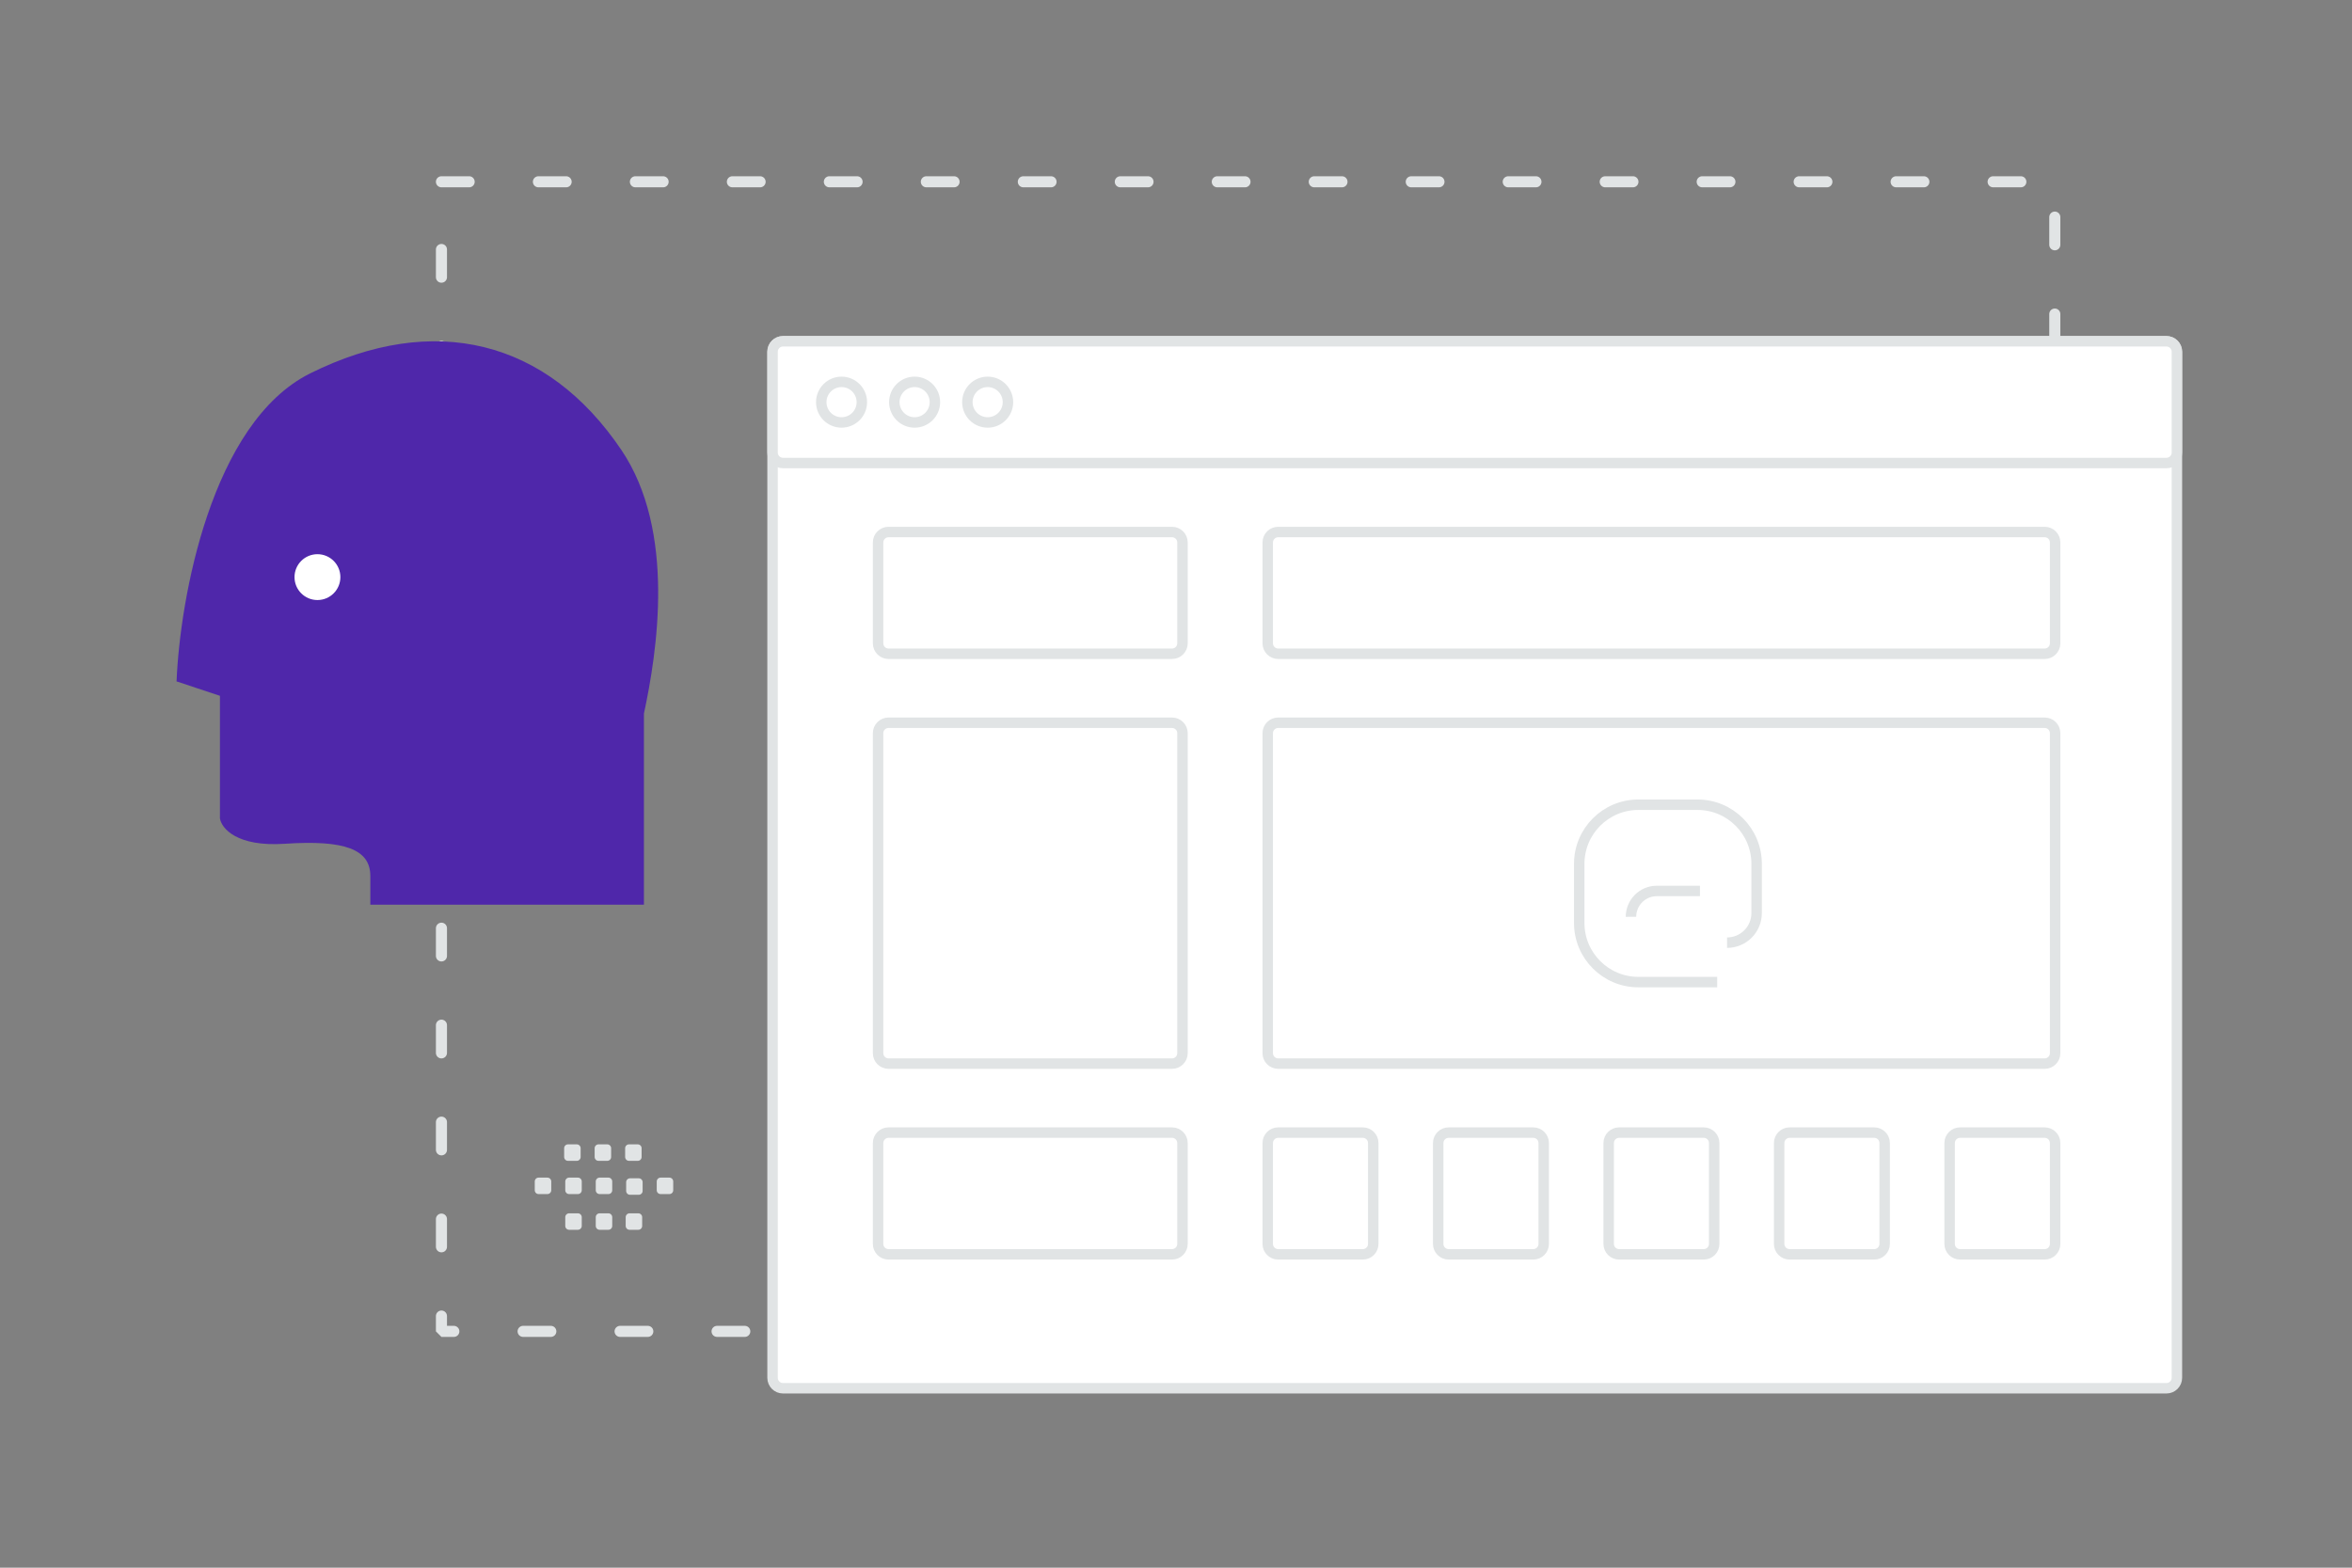 <svg width="900" height="600" viewBox="0 0 900 600" fill="none" xmlns="http://www.w3.org/2000/svg">
<rect x="0" y="0" width="900" height="600" fill="#808080" stroke="none"/>
<g clip-path="url(#clip0_1235_29108)">
<path d="M168.922 69.574H786.277V509.555H168.922V69.574Z" stroke="#E1E4E5" stroke-width="4.242" stroke-linecap="round" stroke-linejoin="bevel" stroke-dasharray="10.6 26.51"/>
<path d="M829 130.621H299.618C297.409 130.621 295.618 132.412 295.618 134.621V527.328C295.618 529.537 297.409 531.328 299.618 531.328H829C831.209 531.328 833 529.537 833 527.328V134.621C833 132.412 831.209 130.621 829 130.621Z" fill="white" stroke="#E1E4E5" stroke-width="4"/>
<path d="M829 130.621H299.618C297.409 130.621 295.618 132.412 295.618 134.621V173.215C295.618 175.424 297.409 177.215 299.618 177.215H829C831.209 177.215 833 175.424 833 173.215V134.621C833 132.412 831.209 130.621 829 130.621Z" fill="white" stroke="#E1E4E5" stroke-width="4"/>
<path d="M329.787 153.918C329.787 149.629 326.31 146.152 322.022 146.152C317.733 146.152 314.256 149.629 314.256 153.918C314.256 158.207 317.733 161.683 322.022 161.683C326.31 161.683 329.787 158.207 329.787 153.918Z" fill="white" stroke="#E1E4E5" stroke-width="4"/>
<path d="M357.743 153.918C357.743 149.629 354.266 146.152 349.977 146.152C345.689 146.152 342.212 149.629 342.212 153.918C342.212 158.207 345.689 161.683 349.977 161.683C354.266 161.683 357.743 158.207 357.743 153.918Z" fill="white" stroke="#E1E4E5" stroke-width="4"/>
<path d="M385.699 153.918C385.699 149.629 382.222 146.152 377.933 146.152C373.645 146.152 370.168 149.629 370.168 153.918C370.168 158.207 373.645 161.683 377.933 161.683C382.222 161.683 385.699 158.207 385.699 153.918Z" fill="white" stroke="#E1E4E5" stroke-width="4"/>
<path d="M448.484 203.617H340C337.791 203.617 336 205.408 336 207.617V246.211C336 248.42 337.791 250.211 340 250.211H448.484C450.693 250.211 452.484 248.42 452.484 246.211V207.617C452.484 205.408 450.693 203.617 448.484 203.617Z" fill="white" stroke="#E1E4E5" stroke-width="4"/>
<path d="M782.406 203.617H489.1C486.891 203.617 485.1 205.408 485.1 207.617V246.211C485.1 248.42 486.891 250.211 489.1 250.211H782.406C784.615 250.211 786.406 248.42 786.406 246.211V207.617C786.406 205.408 784.615 203.617 782.406 203.617Z" fill="white" stroke="#E1E4E5" stroke-width="4"/>
<path d="M448.484 433.48H340C337.791 433.48 336 435.271 336 437.48V476.074C336 478.284 337.791 480.074 340 480.074H448.484C450.693 480.074 452.484 478.284 452.484 476.074V437.48C452.484 435.271 450.693 433.48 448.484 433.48Z" fill="white" stroke="#E1E4E5" stroke-width="4"/>
<path d="M521.481 433.48H489.1C486.891 433.48 485.1 435.271 485.1 437.48V476.074C485.1 478.284 486.891 480.074 489.1 480.074H521.481C523.69 480.074 525.481 478.284 525.481 476.074V437.48C525.481 435.271 523.69 433.48 521.481 433.48Z" fill="white" stroke="#E1E4E5" stroke-width="4"/>
<path d="M586.712 433.48H554.331C552.122 433.48 550.331 435.271 550.331 437.48V476.074C550.331 478.284 552.122 480.074 554.331 480.074H586.712C588.921 480.074 590.712 478.284 590.712 476.074V437.48C590.712 435.271 588.921 433.48 586.712 433.48Z" fill="white" stroke="#E1E4E5" stroke-width="4"/>
<path d="M651.943 433.48H619.562C617.353 433.48 615.562 435.271 615.562 437.48V476.074C615.562 478.284 617.353 480.074 619.562 480.074H651.943C654.152 480.074 655.943 478.284 655.943 476.074V437.48C655.943 435.271 654.152 433.48 651.943 433.48Z" fill="white" stroke="#E1E4E5" stroke-width="4"/>
<path d="M717.175 433.48H684.794C682.585 433.48 680.794 435.271 680.794 437.48V476.074C680.794 478.284 682.585 480.074 684.794 480.074H717.175C719.384 480.074 721.175 478.284 721.175 476.074V437.48C721.175 435.271 719.384 433.48 717.175 433.48Z" fill="white" stroke="#E1E4E5" stroke-width="4"/>
<path d="M782.406 433.48H750.025C747.816 433.48 746.025 435.271 746.025 437.48V476.074C746.025 478.284 747.816 480.074 750.025 480.074H782.406C784.615 480.074 786.406 478.284 786.406 476.074V437.48C786.406 435.271 784.615 433.48 782.406 433.48Z" fill="white" stroke="#E1E4E5" stroke-width="4"/>
<path d="M448.484 276.613H340C337.791 276.613 336 278.404 336 280.613V403.076C336 405.285 337.791 407.076 340 407.076H448.484C450.693 407.076 452.484 405.285 452.484 403.076V280.613C452.484 278.404 450.693 276.613 448.484 276.613Z" fill="white" stroke="#E1E4E5" stroke-width="4"/>
<path d="M782.406 276.613H489.1C486.891 276.613 485.1 278.404 485.1 280.613V403.076C485.1 405.285 486.891 407.076 489.1 407.076H782.406C784.615 407.076 786.406 405.285 786.406 403.076V280.613C786.406 278.404 784.615 276.613 782.406 276.613Z" fill="white" stroke="#E1E4E5" stroke-width="4"/>
<path d="M650.493 340.992H633.994C632.694 340.991 631.406 341.247 630.205 341.744C629.004 342.241 627.912 342.97 626.993 343.889C626.074 344.809 625.345 345.9 624.848 347.101C624.351 348.303 624.095 349.59 624.096 350.89" stroke="#E1E4E5" stroke-width="4"/>
<path d="M657.091 375.874H626.922C614.426 375.874 604.296 365.744 604.296 353.248V330.618C604.296 318.122 614.426 307.992 626.922 307.992H649.552C662.047 307.992 672.177 318.122 672.177 330.618V349.476C672.177 350.962 671.884 352.433 671.315 353.805C670.746 355.178 669.913 356.425 668.862 357.475C667.811 358.525 666.564 359.359 665.191 359.927C663.819 360.495 662.348 360.787 660.862 360.787" stroke="#E1E4E5" stroke-width="4"/>
<path fill-rule="evenodd" clip-rule="evenodd" d="M256.141 457.01H252.776C252.387 457.01 252.013 456.855 251.738 456.58C251.462 456.304 251.307 455.931 251.307 455.541V452.176C251.308 451.787 251.463 451.414 251.738 451.139C252.013 450.863 252.387 450.709 252.776 450.708H256.141C256.948 450.708 257.609 451.37 257.609 452.176V455.541C257.61 455.734 257.572 455.926 257.498 456.104C257.425 456.282 257.317 456.445 257.18 456.581C257.044 456.718 256.882 456.826 256.704 456.899C256.525 456.973 256.334 457.011 256.141 457.01ZM244.434 457.274H241.069C240.68 457.273 240.307 457.118 240.032 456.843C239.757 456.568 239.602 456.196 239.6 455.806V452.441C239.6 452.052 239.755 451.678 240.031 451.403C240.306 451.128 240.68 450.973 241.069 450.972H244.434C245.24 450.972 245.902 451.634 245.902 452.441V455.806C245.902 456.612 245.24 457.274 244.434 457.274ZM232.801 457.01H229.436C229.047 457.009 228.674 456.854 228.399 456.578C228.124 456.303 227.969 455.93 227.968 455.541V452.176C227.969 451.787 228.123 451.414 228.399 451.139C228.674 450.864 229.047 450.709 229.436 450.708H232.801C233.608 450.708 234.27 451.37 234.27 452.176V455.541C234.27 455.734 234.233 455.926 234.159 456.104C234.085 456.283 233.977 456.445 233.841 456.581C233.704 456.718 233.542 456.826 233.364 456.899C233.185 456.973 232.994 457.011 232.801 457.01ZM221.134 457.01H217.77C217.381 457.009 217.008 456.854 216.733 456.578C216.458 456.303 216.303 455.931 216.301 455.541V452.176C216.302 451.787 216.457 451.414 216.732 451.139C217.007 450.863 217.381 450.709 217.77 450.708H221.134C221.948 450.708 222.61 451.37 222.61 452.176V455.541C222.606 455.931 222.449 456.303 222.173 456.578C221.897 456.853 221.524 457.008 221.134 457.01ZM209.468 457.01H206.103C205.713 457.01 205.339 456.856 205.062 456.58C204.786 456.305 204.63 455.932 204.628 455.541V452.176C204.628 451.363 205.29 450.708 206.103 450.708H209.468C210.275 450.708 210.937 451.37 210.937 452.176V455.541C210.937 456.348 210.275 457.01 209.468 457.01ZM244.047 444.289H240.682C240.293 444.288 239.92 444.133 239.645 443.858C239.37 443.583 239.215 443.21 239.213 442.821V439.449C239.213 438.642 239.875 437.98 240.682 437.98H244.047C244.436 437.981 244.81 438.136 245.085 438.411C245.36 438.687 245.515 439.06 245.515 439.449V442.814C245.516 443.008 245.479 443.2 245.406 443.379C245.332 443.558 245.224 443.72 245.088 443.857C244.951 443.994 244.789 444.103 244.611 444.177C244.432 444.252 244.24 444.29 244.047 444.289ZM232.38 444.289H229.016C228.627 444.288 228.254 444.133 227.979 443.858C227.704 443.583 227.549 443.21 227.547 442.821V439.449C227.547 438.642 228.209 437.98 229.016 437.98H232.38C233.187 437.98 233.849 438.642 233.849 439.449V442.814C233.85 443.008 233.813 443.2 233.739 443.379C233.666 443.558 233.558 443.721 233.422 443.858C233.285 443.995 233.123 444.104 232.944 444.178C232.765 444.252 232.574 444.29 232.38 444.289ZM220.714 444.289H217.349C216.959 444.289 216.585 444.135 216.309 443.86C216.032 443.585 215.876 443.211 215.874 442.821V439.449C215.874 438.642 216.536 437.98 217.349 437.98H220.714C221.521 437.98 222.183 438.642 222.183 439.449V442.814C222.183 443.627 221.521 444.289 220.714 444.289ZM232.801 470.677H229.436C229.047 470.676 228.674 470.521 228.399 470.245C228.124 469.97 227.969 469.597 227.968 469.208V465.843C227.969 465.454 228.123 465.081 228.399 464.806C228.674 464.531 229.047 464.376 229.436 464.375H232.801C233.608 464.375 234.27 465.037 234.27 465.843V469.208C234.27 469.401 234.233 469.593 234.159 469.771C234.085 469.95 233.977 470.112 233.841 470.248C233.704 470.385 233.542 470.493 233.364 470.566C233.185 470.64 232.994 470.678 232.801 470.677ZM244.257 470.677H240.892C240.503 470.676 240.13 470.521 239.855 470.245C239.58 469.97 239.425 469.598 239.423 469.208V465.843C239.424 465.454 239.579 465.081 239.854 464.806C240.129 464.53 240.503 464.376 240.892 464.375H244.257C245.064 464.375 245.725 465.037 245.725 465.843V469.208C245.726 469.401 245.688 469.593 245.614 469.771C245.541 469.949 245.433 470.112 245.296 470.248C245.16 470.385 244.998 470.493 244.82 470.566C244.641 470.64 244.45 470.678 244.257 470.677ZM221.134 470.677H217.77C217.381 470.676 217.008 470.521 216.733 470.245C216.458 469.97 216.303 469.598 216.301 469.208V465.843C216.302 465.454 216.457 465.081 216.732 464.806C217.007 464.53 217.381 464.376 217.77 464.375H221.134C221.948 464.375 222.61 465.037 222.61 465.843V469.208C222.606 469.598 222.449 469.97 222.173 470.245C221.897 470.52 221.524 470.675 221.134 470.677Z" fill="#E1E4E5"/>
<path d="M246.399 273.136V346.247H141.711V335.277C141.711 325.069 131.972 321.394 108.954 322.937C90.54 324.171 84.755 316.987 84.165 313.241V266.304L67.565 260.795C68.82 229.358 80.801 161.766 118.692 142.904C166.057 119.325 209.28 130.012 237.768 172.211C258.781 203.339 251.416 249.704 246.399 273.136Z" fill="#4F27AA"/>
<path d="M121.472 229.655C126.318 229.655 130.247 225.727 130.247 220.88C130.247 216.034 126.318 212.105 121.472 212.105C116.626 212.105 112.697 216.034 112.697 220.88C112.697 225.727 116.626 229.655 121.472 229.655Z" fill="white"/>
</g>
<defs>
<clipPath id="clip0_1235_29108">
<rect width="900" height="600" fill="white"/>
</clipPath>
</defs>
</svg>
